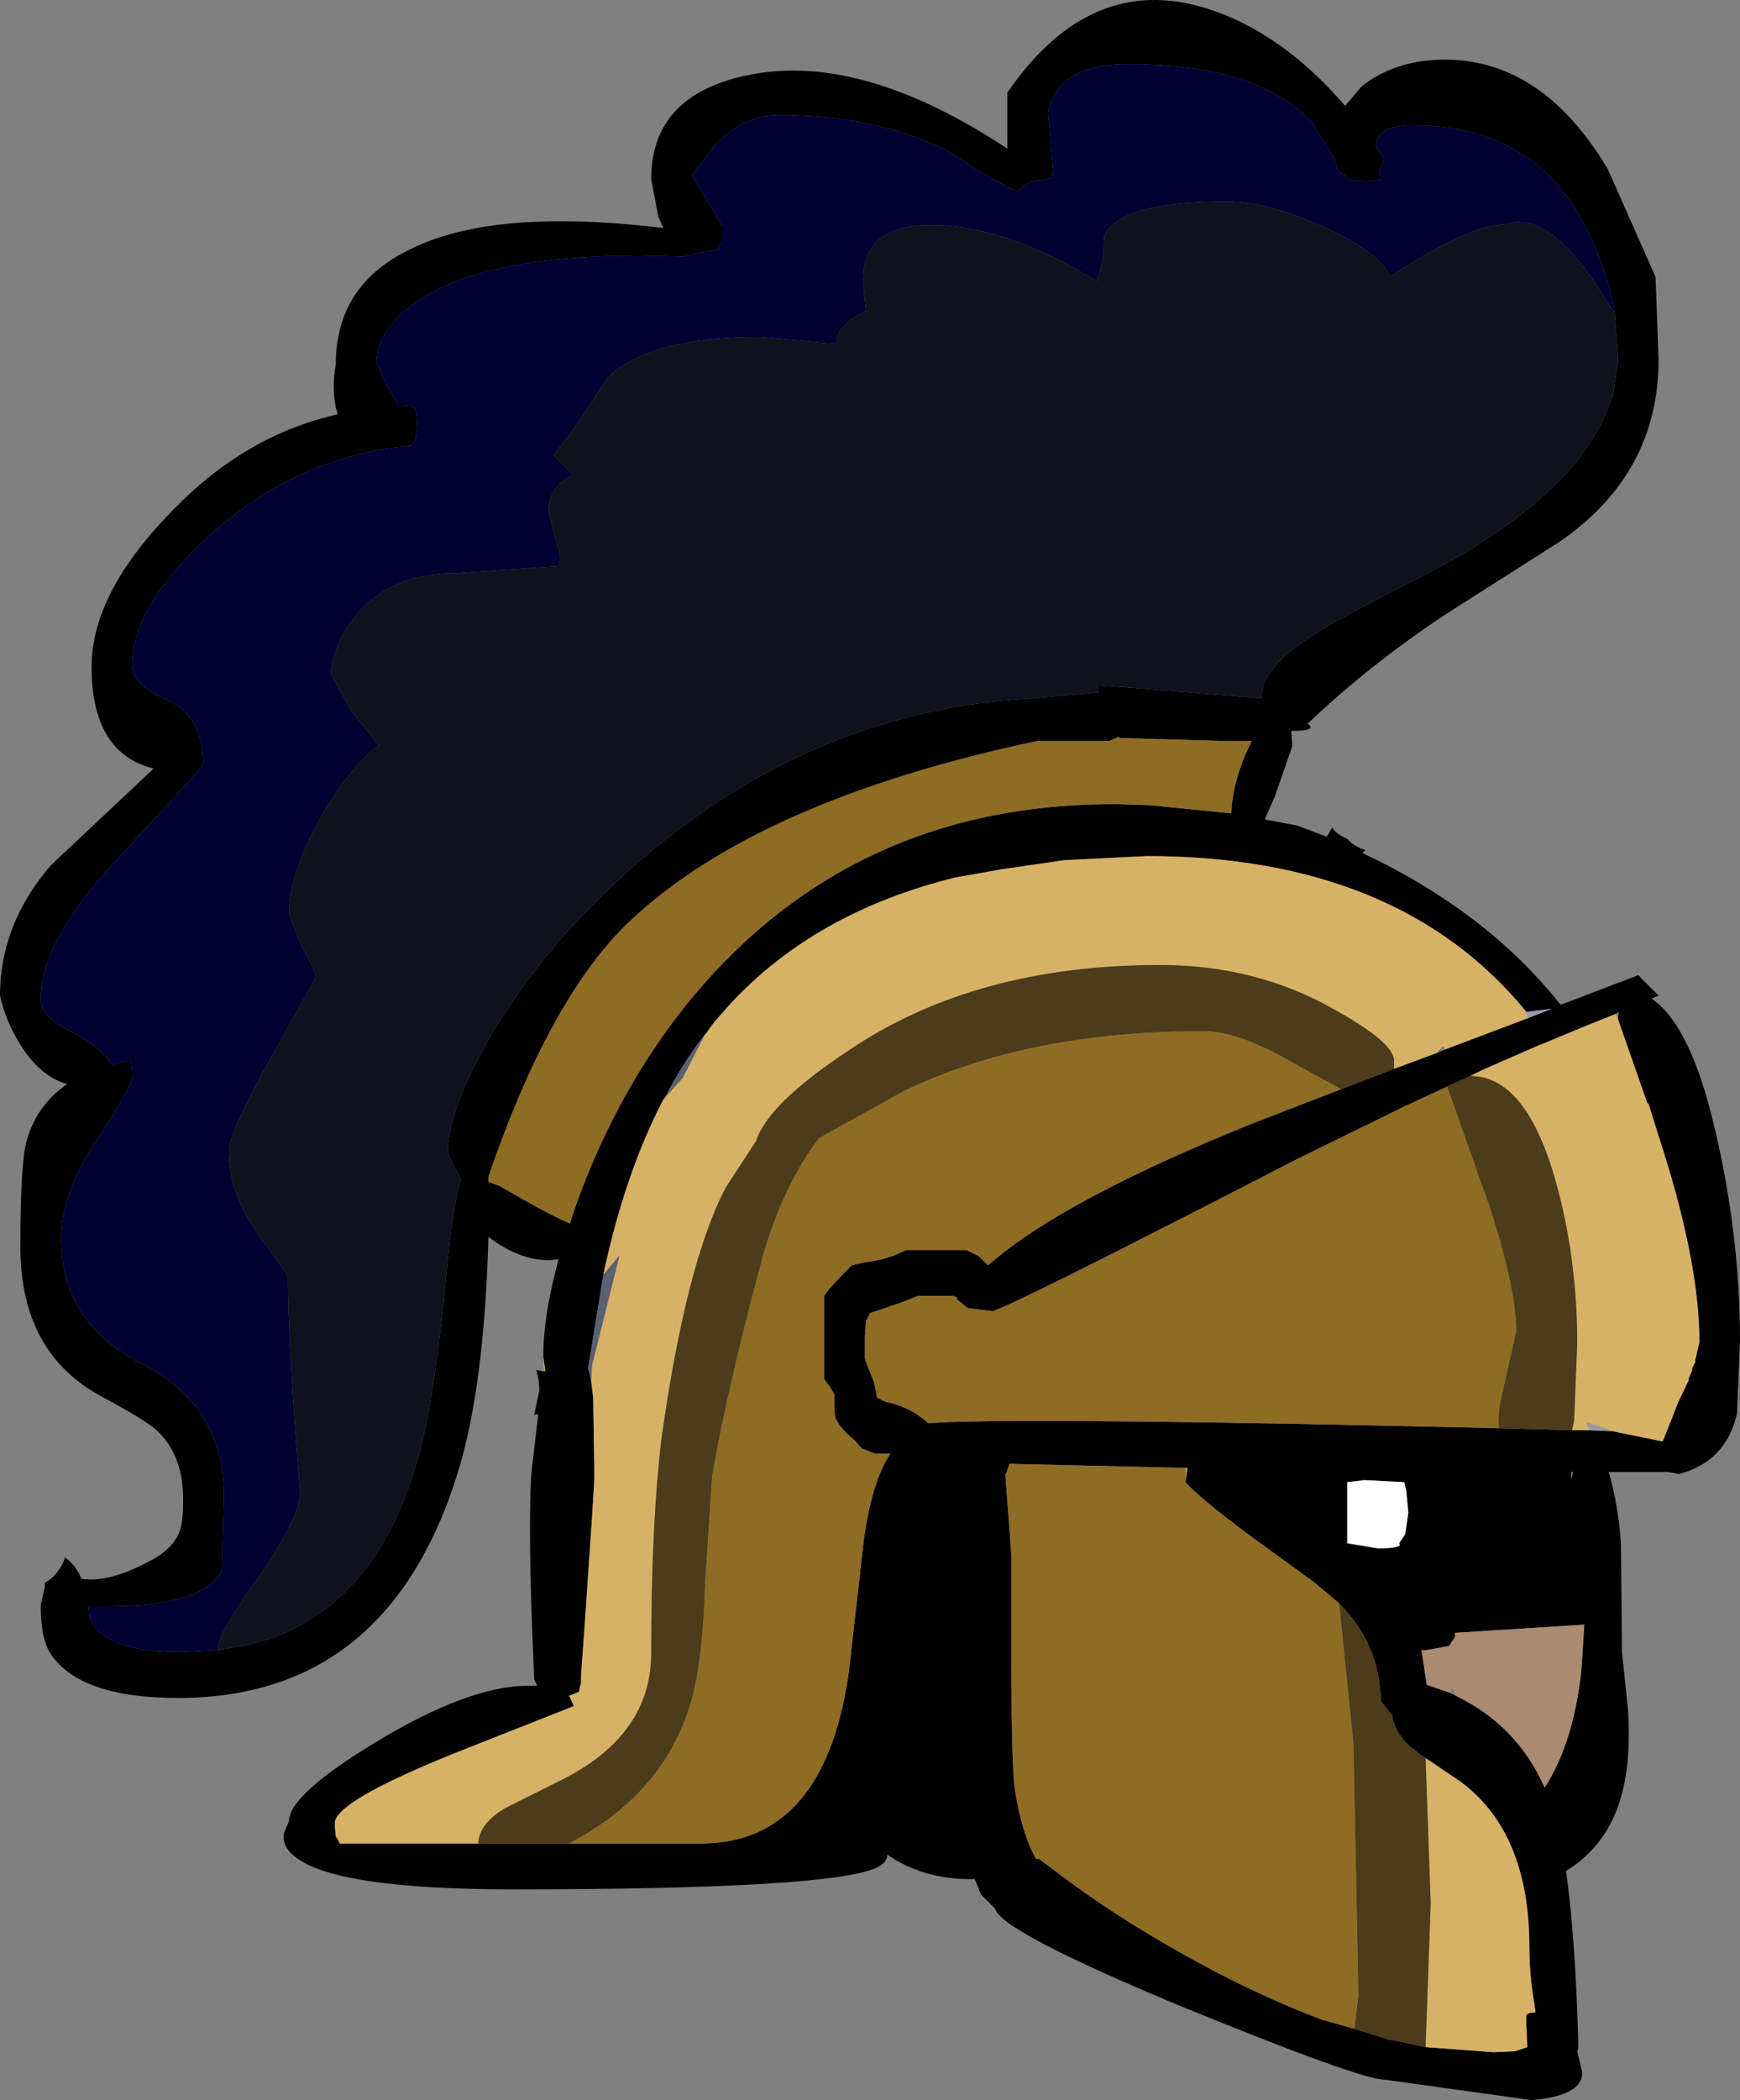 <?xml version="1.0" encoding="UTF-8" standalone="no"?>
<svg xmlns:ffdec="https://www.free-decompiler.com/flash" xmlns:xlink="http://www.w3.org/1999/xlink" ffdec:objectType="shape" height="103.15px" width="85.5px" xmlns="http://www.w3.org/2000/svg">
  <rect width="100%" height="100%" fill="#808080" stroke="none"/>
  <g transform="matrix(1.0, 0.0, 0.0, 1.0, 48.5, 67.4)">
    <path d="M-21.8 -0.75 L-21.8 -0.85 Q-21.8 -2.8 -21.05 -5.55 L-21.5 -5.5 Q-23.0 -5.5 -24.5 -6.65 -24.7 0.6 -25.95 4.75 -29.35 16.0 -39.75 16.0 -44.55 16.0 -46.0 13.85 -46.5 13.1 -46.5 11.45 L-46.3 10.55 -46.3 10.35 Q-45.6 9.95 -45.3 9.1 -44.75 9.5 -44.5 10.15 -43.1 10.35 -41.1 9.25 -39.95 8.65 -39.65 7.75 -39.5 7.3 -39.5 6.25 -39.5 4.1 -40.75 2.9 -41.25 2.4 -43.5 1.2 -47.5 -0.95 -47.5 -6.15 -47.5 -10.5 -47.15 -11.5 -46.65 -13.15 -45.2 -14.15 -46.6 -14.55 -47.6 -16.25 -48.25 -17.35 -48.5 -18.5 -48.5 -22.0 -46.0 -24.9 L-40.95 -29.65 Q-44.0 -30.4 -44.0 -34.65 -44.0 -38.35 -39.85 -42.5 -36.35 -46.05 -31.9 -47.05 L-32.0 -47.4 Q-32.2 -48.4 -32.0 -49.5 -32.0 -53.45 -28.25 -55.2 -24.15 -57.2 -15.9 -56.2 L-16.15 -56.75 -16.5 -58.6 Q-16.5 -62.95 -11.25 -63.8 -5.9 -64.65 1.0 -60.1 L1.0 -62.85 Q5.05 -68.75 10.75 -67.0 14.45 -65.85 17.6 -62.2 L18.4 -63.15 Q19.85 -64.3 21.9 -64.45 27.1 -64.8 30.5 -59.1 L32.85 -53.8 33.0 -49.75 Q33.0 -44.15 28.15 -40.8 L22.65 -37.3 Q18.85 -34.8 15.75 -31.85 16.25 -31.5 15.0 -31.5 L14.95 -31.5 15.0 -30.75 14.15 -28.3 13.65 -27.15 15.25 -26.85 16.7 -26.3 16.95 -26.75 Q17.2 -26.4 17.7 -26.2 18.05 -25.8 18.6 -25.65 L18.45 -25.5 Q24.5 -22.65 28.1 -18.15 L28.2 -18.05 32.0 -19.5 33.0 -18.5 32.65 -18.35 Q34.6 -17.05 35.8 -11.8 37.0 -6.65 37.0 -1.55 L36.85 2.05 Q36.3 4.4 34.0 5.0 L33.45 4.9 30.55 4.9 Q31.0 6.45 31.15 8.35 L31.2 13.75 31.5 16.6 Q31.65 19.0 31.2 20.7 30.55 23.2 28.45 24.5 28.9 27.65 29.05 32.8 L29.05 33.25 29.0 33.35 29.25 34.4 Q29.25 35.55 26.75 35.75 L23.15 35.25 19.55 34.75 Q18.35 34.75 9.55 31.15 0.65 27.45 0.4 26.35 L-0.3 25.65 -0.6 24.9 -0.8 24.9 Q-3.15 24.9 -4.9 23.7 -4.9 24.05 -5.35 24.3 -7.45 25.4 -23.3 25.4 -32.0 25.4 -34.0 23.8 -34.65 23.3 -34.55 22.65 L-34.3 22.05 Q-34.3 20.75 -30.0 18.15 -25.45 15.4 -22.55 15.4 L-22.1 15.4 -22.25 15.1 -22.3 13.9 Q-22.55 8.05 -22.4 5.05 L-22.05 2.05 -22.25 2.1 -22.0 0.9 Q-22.0 0.35 -22.15 -0.1 L-21.8 -0.05 -21.7 -0.05 -21.8 -0.75 M30.85 -52.0 Q30.5 -54.1 29.5 -56.1 26.95 -61.25 20.9 -61.25 19.15 -61.25 19.1 -60.2 L19.5 -59.6 19.25 -58.85 Q19.75 -58.5 18.5 -58.5 L18.25 -58.55 18.0 -58.5 17.25 -59.0 17.05 -59.65 16.0 -61.35 Q13.35 -64.25 6.9 -64.25 3.45 -64.25 3.0 -61.85 L3.25 -59.0 3.15 -58.65 2.25 -58.5 2.15 -58.5 1.5 -58.0 Q0.75 -58.25 -2.05 -60.05 -5.55 -61.75 -10.25 -61.75 -11.95 -61.75 -13.4 -60.25 L-14.5 -58.75 -13.0 -56.3 -13.0 -55.6 -13.0 -55.5 -13.25 -55.35 -13.15 -55.15 -14.0 -55.0 -14.05 -55.0 -14.9 -54.8 -17.0 -54.85 Q-24.7 -54.85 -28.0 -52.6 -30.0 -51.25 -30.0 -49.55 L-29.45 -48.4 -28.9 -47.45 -28.35 -47.5 -28.15 -47.35 Q-28.0 -47.25 -28.0 -46.5 L-28.1 -45.75 -28.35 -45.5 Q-33.9 -45.0 -38.2 -41.1 -42.0 -37.65 -42.0 -34.75 -42.0 -33.75 -40.35 -33.05 -38.9 -32.45 -38.55 -30.65 L-38.5 -30.0 -38.6 -29.75 -38.65 -29.65 -42.5 -25.45 Q-46.5 -21.25 -46.5 -18.35 -46.5 -17.5 -45.25 -16.85 -43.6 -16.05 -43.0 -15.1 L-42.35 -15.25 -42.15 -15.35 Q-42.0 -15.3 -42.0 -14.5 -42.0 -14.05 -43.75 -11.4 -45.5 -8.75 -45.5 -6.6 -45.5 -2.4 -41.5 -0.4 -37.5 1.65 -37.5 6.1 L-37.6 9.75 Q-38.5 11.5 -43.25 11.5 L-44.15 11.5 -44.1 12.0 Q-43.55 13.75 -39.5 13.75 L-37.8 13.65 -37.5 13.6 -36.35 13.4 -35.25 13.1 Q-29.55 11.1 -27.7 3.2 -27.1 0.65 -26.55 -4.95 -26.3 -8.0 -25.85 -9.45 L-26.5 -10.75 Q-26.5 -12.95 -24.25 -16.75 -21.65 -21.05 -17.6 -24.65 -8.75 -32.55 2.3 -33.1 L5.5 -33.4 5.5 -33.75 13.5 -33.1 13.5 -33.25 Q13.5 -34.65 16.25 -36.35 17.9 -37.35 22.25 -39.55 29.15 -43.35 30.6 -47.6 L30.75 -47.95 31.0 -49.6 31.0 -49.9 30.85 -51.95 30.85 -52.0 M26.5 -17.7 Q20.25 -25.35 7.85 -25.35 L3.8 -25.15 -1.55 -24.3 Q-8.45 -22.6 -12.65 -18.05 L-13.4 -17.2 -13.8 -16.65 -13.85 -16.6 Q-14.95 -15.2 -15.85 -13.45 L-15.9 -13.4 Q-17.8 -9.75 -18.85 -4.8 L-19.6 -0.2 -19.45 0.4 -19.45 0.45 -19.4 0.85 -19.35 1.25 -19.3 4.65 -19.3 4.7 -19.3 4.8 -19.3 4.85 -19.3 4.95 -19.3 5.1 -19.3 5.15 -19.3 5.35 -19.4 7.0 -19.75 12.15 -19.8 12.85 -19.95 14.9 -19.95 15.25 -20.0 15.45 -20.05 15.7 -20.55 15.9 -20.5 15.95 -20.3 16.4 -26.25 18.75 Q-32.05 21.1 -32.05 22.15 L-32.05 22.25 -32.0 22.8 -31.9 22.95 -31.8 23.15 -25.0 23.15 -20.55 23.15 -14.0 23.15 Q-8.0 23.1 -6.8 14.8 L-6.05 8.2 Q-5.65 5.35 -4.75 4.0 L-5.5 4.0 -6.15 3.75 -6.5 3.35 -6.9 3.0 -7.25 2.6 -7.45 2.25 -7.5 1.85 -7.5 1.1 -7.7 0.75 -8.0 0.35 -8.0 0.0 -8.0 -1.9 -8.0 -3.75 -7.75 -4.1 -7.0 -4.9 -6.65 -5.25 -6.0 -5.4 Q-4.8 -5.55 -4.0 -6.0 L-1.0 -6.0 -0.4 -5.7 -0.05 -5.35 0.05 -5.25 Q3.75 -8.5 13.25 -12.3 L17.4 -13.9 20.0 -14.9 22.15 -15.7 22.5 -15.85 26.6 -17.4 27.75 -17.85 26.5 -17.7 M6.0 -31.0 L2.45 -31.0 Q-11.2 -28.1 -17.5 -22.2 -21.45 -18.5 -24.5 -9.6 L-24.5 -9.35 -23.95 -9.15 Q-21.55 -7.75 -20.5 -7.3 L-20.2 -8.2 Q-18.1 -14.05 -14.45 -18.45 -6.45 -28.0 6.45 -27.9 L8.0 -27.85 12.0 -27.45 Q12.05 -28.8 12.7 -30.35 L13.0 -31.0 11.75 -31.0 6.55 -31.15 6.45 -31.2 6.0 -31.0 M23.2 -14.3 L20.5 -13.05 15.3 -10.5 Q0.75 -3.0 0.25 -3.0 L-0.95 -3.15 -1.5 -3.6 -1.45 -3.65 -1.65 -3.75 -3.4 -3.75 -4.0 -3.5 -5.75 -2.9 -5.95 -2.5 -6.0 -1.75 -6.0 -0.65 -5.85 -0.25 -5.55 0.5 -5.4 1.25 -5.0 1.45 Q-3.75 1.7 -2.9 2.5 L-1.85 2.45 Q3.8 2.25 25.15 2.75 L28.75 2.85 29.6 2.85 30.75 2.9 33.2 3.4 33.7 2.15 33.95 1.5 34.0 1.4 34.45 0.45 34.5 0.25 34.65 -0.1 34.65 -0.2 34.7 -0.3 34.75 -0.4 34.8 -0.5 34.8 -0.6 35.0 -1.45 35.0 -1.9 Q34.9 -5.8 33.0 -11.6 L32.75 -12.4 32.5 -13.2 32.45 -13.2 31.0 -17.35 31.05 -17.7 30.9 -17.6 29.4 -17.0 27.6 -16.25 27.1 -16.05 24.35 -14.85 23.75 -14.55 23.2 -14.3 M28.7 5.3 L28.8 4.9 28.7 4.9 28.7 5.3 M20.6 5.8 L20.5 5.4 18.55 5.3 18.15 5.35 17.7 5.4 17.7 8.4 19.2 8.65 Q20.45 8.65 20.25 8.4 L20.55 7.95 20.7 6.9 20.6 5.8 M23.05 15.9 Q26.05 17.35 27.4 20.4 28.8 18.25 29.2 14.7 L29.35 12.4 23.0 12.8 23.0 13.0 22.7 13.45 21.6 13.65 21.35 13.65 21.6 15.3 21.6 15.35 22.75 15.75 23.05 15.9 M21.55 18.95 L21.25 18.75 20.95 18.5 20.85 18.45 Q20.05 17.75 19.9 16.85 L19.35 16.15 Q19.3 13.35 17.3 11.35 L16.05 10.3 14.05 8.85 Q10.65 6.4 9.75 5.4 L9.85 4.7 9.75 4.7 9.7 4.7 1.1 4.5 0.95 4.95 0.9 5.0 1.2 9.05 1.2 14.25 Q1.2 19.0 1.35 20.35 1.65 22.5 2.4 23.9 L2.55 23.9 3.75 24.8 Q6.35 26.75 9.75 28.65 13.25 30.6 16.45 31.8 L18.05 32.25 19.8 32.8 19.9 32.8 21.55 33.15 24.9 33.4 25.95 33.35 26.55 33.15 26.5 32.05 26.5 31.6 Q26.55 31.45 26.95 31.45 L26.9 31.05 Q26.65 29.65 26.65 28.25 26.65 22.6 23.25 20.1 L21.55 18.95" fill="#000000" fill-rule="evenodd" stroke="none"/>
    <path d="M3.8 -25.15 L0.7 -24.7 -1.55 -24.3 3.8 -25.15 M-13.85 -16.6 L-14.95 -14.45 -15.85 -13.45 Q-14.95 -15.2 -13.85 -16.6 M-18.85 -4.8 L-18.05 -5.75 -19.4 -0.35 -19.45 0.4 -19.6 -0.2 -18.85 -4.8 M22.15 -15.75 L22.4 -16.0 22.45 -16.0 22.15 -15.75" fill="#5b6171" fill-rule="evenodd" stroke="none"/>
    <path d="M26.6 -17.4 L26.5 -17.7 27.75 -17.85 26.6 -17.4 M30.75 2.9 L29.6 2.85 29.45 2.45 30.35 2.75 30.75 2.9" fill="#969cab" fill-rule="evenodd" stroke="none"/>
    <path d="M22.75 15.75 L21.6 15.35 21.6 15.3 21.35 13.65 21.6 13.65 22.7 13.45 23.0 13.0 23.0 12.8 29.35 12.4 29.2 14.7 Q28.8 18.25 27.4 20.4 26.05 17.35 23.05 15.9 L22.85 15.5 22.75 15.75" fill="#aa8a71" fill-rule="evenodd" stroke="none"/>
    <path d="M20.6 5.8 L20.7 6.9 20.55 7.95 20.25 8.4 Q20.45 8.65 19.2 8.65 L17.7 8.4 17.7 5.4 18.15 5.35 18.55 5.3 20.5 5.4 20.6 5.8" fill="#ffffff" fill-rule="evenodd" stroke="none"/>
    <path d="M-21.8 -0.05 L-21.8 -0.75 -21.7 -0.05 -21.8 -0.05 M9.75 5.4 L9.75 4.7 9.85 4.7 9.75 5.4" fill="#c0a430" fill-rule="evenodd" stroke="none"/>
    <path d="M3.8 -25.15 L7.85 -25.35 Q20.25 -25.35 26.5 -17.7 L26.6 -17.4 22.5 -15.85 22.45 -16.0 22.4 -16.0 22.15 -15.75 22.15 -15.7 20.0 -14.9 20.0 -15.3 Q20.0 -16.2 17.0 -17.85 13.2 -20.0 8.5 -20.0 -0.6 -20.0 -6.8 -15.8 -10.75 -13.2 -11.35 -11.35 L-12.85 -9.05 Q-14.8 -5.3 -16.0 3.3 -16.5 7.5 -16.5 13.8 -16.5 17.75 -20.75 19.95 L-23.65 21.4 Q-24.95 22.15 -25.0 23.15 L-31.8 23.15 -31.9 22.95 -32.0 22.8 -32.05 22.25 -32.05 22.15 Q-32.05 21.1 -26.25 18.75 L-20.3 16.4 -20.5 15.95 -20.55 15.9 -20.05 15.7 -20.0 15.45 -19.95 15.25 -19.95 14.9 -19.8 12.85 -19.75 12.15 -19.4 7.0 -19.3 5.35 -19.3 5.15 -19.3 5.1 -19.3 4.95 -19.3 4.85 -19.3 4.8 -19.3 4.7 -19.3 4.65 -19.35 1.25 -19.4 0.85 -19.45 0.45 -19.45 0.4 -19.4 -0.35 -18.05 -5.75 -18.85 -4.8 Q-17.8 -9.75 -15.9 -13.4 L-15.85 -13.45 -14.95 -14.45 -13.85 -16.6 -13.8 -16.65 -13.4 -17.2 -12.65 -18.05 Q-8.45 -22.6 -1.55 -24.3 L0.7 -24.7 3.8 -25.15 M23.75 -14.55 L24.35 -14.85 27.1 -16.05 27.6 -16.25 29.4 -17.0 30.9 -17.6 31.0 -17.35 32.45 -13.2 32.5 -13.2 32.75 -12.4 33.0 -11.6 Q34.9 -5.8 35.0 -1.9 L35.0 -1.45 34.8 -0.6 34.8 -0.5 34.75 -0.4 34.7 -0.3 34.65 -0.2 34.65 -0.1 34.5 0.25 34.45 0.45 34.0 1.4 33.95 1.5 33.7 2.15 33.2 3.4 30.75 2.9 30.35 2.75 29.45 2.45 29.6 2.85 28.75 2.85 28.85 2.35 29.0 -1.4 Q29.0 -5.8 27.85 -9.7 26.4 -14.55 23.75 -14.55 M21.55 33.15 L21.8 26.1 21.55 18.95 23.25 20.1 Q26.65 22.6 26.65 28.25 26.65 29.65 26.9 31.05 L26.95 31.45 Q26.55 31.45 26.5 31.6 L26.5 32.05 26.55 33.15 25.95 33.35 24.9 33.4 21.55 33.15" fill="#d7b266" fill-rule="evenodd" stroke="none"/>
    <path d="M30.85 -52.0 L30.25 -52.95 Q28.0 -56.5 26.1 -56.5 L24.55 -56.25 Q22.65 -55.7 19.8 -53.8 19.45 -54.9 16.65 -56.2 13.85 -57.5 11.8 -57.5 6.5 -57.5 5.75 -55.8 5.75 -54.5 5.4 -53.6 L3.8 -54.5 Q0.2 -56.35 -2.75 -56.35 -6.1 -56.35 -6.1 -53.6 L-5.95 -52.15 Q-7.4 -51.4 -7.4 -50.55 L-7.4 -50.5 -11.15 -50.85 Q-16.55 -50.85 -18.65 -48.85 -20.3 -46.25 -21.3 -45.05 L-20.35 -44.1 Q-21.55 -43.45 -21.55 -42.3 L-21.15 -40.7 Q-20.85 -39.95 -21.05 -39.6 L-26.0 -39.25 Q-29.55 -39.25 -31.25 -36.85 -32.1 -35.65 -32.25 -34.3 L-31.25 -32.5 -29.9 -30.8 Q-31.7 -29.3 -33.0 -26.75 -34.3 -24.3 -34.3 -22.5 L-33.65 -20.85 Q-33.0 -19.8 -33.0 -19.35 L-35.1 -15.6 Q-37.25 -11.8 -37.25 -10.85 -37.25 -8.75 -35.8 -6.75 L-34.35 -4.75 Q-34.35 -1.35 -33.75 5.9 -33.75 7.1 -35.75 10.0 -37.8 12.85 -37.8 13.55 L-37.8 13.65 -39.5 13.75 Q-43.55 13.75 -44.1 12.0 L-44.15 11.5 -43.25 11.5 Q-38.5 11.5 -37.6 9.75 L-37.5 6.1 Q-37.5 1.65 -41.5 -0.4 -45.5 -2.4 -45.5 -6.6 -45.5 -8.75 -43.75 -11.4 -42.0 -14.05 -42.0 -14.5 -42.0 -15.3 -42.15 -15.35 L-42.35 -15.25 -43.0 -15.1 Q-43.6 -16.05 -45.25 -16.85 -46.5 -17.5 -46.5 -18.35 -46.5 -21.25 -42.5 -25.45 L-38.65 -29.65 -38.6 -29.75 -38.5 -30.0 -38.55 -30.65 Q-38.9 -32.45 -40.35 -33.05 -42.0 -33.75 -42.0 -34.75 -42.0 -37.65 -38.2 -41.1 -33.9 -45.0 -28.35 -45.5 L-28.1 -45.75 -28.0 -46.5 Q-28.0 -47.25 -28.15 -47.35 L-28.35 -47.5 -28.9 -47.45 -29.45 -48.4 -30.0 -49.55 Q-30.0 -51.25 -28.0 -52.6 -24.7 -54.85 -17.0 -54.85 L-14.9 -54.8 -14.05 -55.0 -14.0 -55.0 -13.15 -55.15 -13.25 -55.35 -13.0 -55.5 -13.0 -55.6 -13.0 -56.3 -14.5 -58.75 -13.4 -60.25 Q-11.95 -61.75 -10.25 -61.75 -5.55 -61.75 -2.05 -60.05 0.75 -58.25 1.5 -58.0 L2.15 -58.5 2.25 -58.5 3.15 -58.65 3.25 -59.0 3.0 -61.85 Q3.45 -64.25 6.9 -64.25 13.35 -64.25 16.0 -61.35 L17.05 -59.65 17.25 -59.0 18.0 -58.5 18.25 -58.55 18.5 -58.5 Q19.75 -58.5 19.25 -58.85 L19.5 -59.6 19.1 -60.2 Q19.15 -61.25 20.9 -61.25 26.95 -61.25 29.5 -56.1 30.5 -54.1 30.85 -52.0" fill="#000033" fill-rule="evenodd" stroke="none"/>
    <path d="M-25.0 23.15 Q-24.95 22.15 -23.65 21.4 L-20.75 19.95 Q-16.5 17.75 -16.5 13.8 -16.5 7.5 -16.0 3.3 -14.8 -5.3 -12.85 -9.05 L-11.35 -11.35 Q-10.75 -13.2 -6.8 -15.8 -0.6 -20.0 8.5 -20.0 13.2 -20.0 17.0 -17.85 20.0 -16.2 20.0 -15.3 L20.0 -14.9 17.4 -13.9 15.2 -15.1 Q12.4 -16.75 10.65 -16.75 2.0 -16.75 -4.1 -13.8 L-8.25 -11.5 Q-10.0 -9.2 -11.0 -5.75 -12.75 0.75 -13.5 5.05 L-13.85 10.35 Q-13.95 13.85 -14.45 15.85 -15.7 20.65 -20.55 23.15 L-25.0 23.15 M25.15 2.75 Q25.1 2.2 25.2 1.55 L26.0 -2.0 Q26.0 -4.2 24.6 -8.4 L22.6 -14.05 22.65 -14.05 23.2 -14.3 23.75 -14.55 Q26.4 -14.55 27.85 -9.7 29.0 -5.8 29.0 -1.4 L28.85 2.35 28.75 2.85 25.15 2.75 M17.3 11.35 Q19.3 13.35 19.35 16.15 L19.9 16.85 Q20.05 17.75 20.85 18.45 L20.95 18.5 21.25 18.75 21.55 18.95 21.8 26.1 21.55 33.15 19.9 32.8 19.8 32.8 18.05 32.25 18.25 30.6 18.0 18.2 17.3 11.35" fill="#4d3c1a" fill-rule="evenodd" stroke="none"/>
    <path d="M6.0 -31.0 L6.45 -31.2 6.55 -31.15 11.75 -31.0 13.0 -31.0 12.7 -30.35 Q12.05 -28.8 12.0 -27.45 L8.0 -27.85 6.45 -27.9 Q-6.45 -28.0 -14.45 -18.45 -18.1 -14.05 -20.2 -8.2 L-20.5 -7.3 Q-21.55 -7.75 -23.95 -9.15 L-24.5 -9.35 -24.5 -9.6 Q-21.45 -18.5 -17.5 -22.2 -11.2 -28.1 2.45 -31.0 L6.0 -31.0 M-20.55 23.15 Q-15.7 20.65 -14.45 15.85 -13.95 13.85 -13.85 10.35 L-13.5 5.05 Q-12.75 0.75 -11.0 -5.75 -10.0 -9.2 -8.25 -11.5 L-4.1 -13.8 Q2.0 -16.75 10.65 -16.75 12.4 -16.75 15.2 -15.1 L17.4 -13.9 13.25 -12.3 Q3.75 -8.5 0.05 -5.25 L-0.05 -5.35 -0.4 -5.7 -1.0 -6.0 -4.0 -6.0 Q-4.8 -5.55 -6.0 -5.4 L-6.65 -5.25 -7.0 -4.9 -7.75 -4.1 -8.0 -3.75 -8.0 -1.9 -8.0 0.0 -8.0 0.35 -7.7 0.75 -7.5 1.1 -7.5 1.85 -7.45 2.25 -7.25 2.6 -6.9 3.0 -6.5 3.35 -6.15 3.75 -5.5 4.0 -4.75 4.0 Q-5.65 5.35 -6.05 8.2 L-6.8 14.8 Q-8.0 23.1 -14.0 23.15 L-20.55 23.15 M25.15 2.75 Q3.8 2.25 -1.85 2.45 L-2.9 2.5 Q-3.75 1.7 -5.0 1.45 L-5.4 1.25 -5.55 0.5 -5.85 -0.25 -6.0 -0.65 -6.0 -1.75 -5.95 -2.5 -5.75 -2.9 -4.0 -3.5 -3.4 -3.75 -1.65 -3.75 -1.45 -3.65 -1.5 -3.6 -0.95 -3.15 0.25 -3.0 Q0.75 -3.0 15.3 -10.5 L20.5 -13.05 23.2 -14.3 22.65 -14.05 22.6 -14.05 24.6 -8.4 Q26.0 -4.2 26.0 -2.0 L25.2 1.55 Q25.1 2.2 25.15 2.75 M17.3 11.35 L18.0 18.2 18.25 30.6 18.05 32.25 16.45 31.8 Q13.25 30.6 9.75 28.65 6.35 26.75 3.75 24.8 L2.55 23.9 2.4 23.9 Q1.65 22.5 1.35 20.35 1.2 19.0 1.2 14.25 L1.2 9.05 0.9 5.0 0.95 4.95 1.1 4.5 9.7 4.7 9.75 4.7 9.75 5.4 Q10.65 6.4 14.05 8.85 L16.05 10.3 17.3 11.35" fill="#8e6c24" fill-rule="evenodd" stroke="none"/>
    <path d="M-37.8 13.65 L-37.8 13.55 Q-37.8 12.85 -35.75 10.0 -33.75 7.1 -33.75 5.9 -34.35 -1.35 -34.35 -4.75 L-35.8 -6.75 Q-37.25 -8.75 -37.25 -10.85 -37.25 -11.8 -35.1 -15.6 L-33.0 -19.35 Q-33.0 -19.8 -33.65 -20.85 L-34.3 -22.5 Q-34.3 -24.3 -33.0 -26.75 -31.7 -29.3 -29.9 -30.8 L-31.25 -32.5 -32.25 -34.3 Q-32.1 -35.65 -31.25 -36.85 -29.55 -39.25 -26.0 -39.25 L-21.05 -39.6 Q-20.85 -39.95 -21.15 -40.7 L-21.55 -42.3 Q-21.55 -43.45 -20.35 -44.1 L-21.3 -45.05 Q-20.3 -46.25 -18.65 -48.85 -16.55 -50.85 -11.15 -50.85 L-7.4 -50.5 -7.4 -50.55 Q-7.4 -51.4 -5.95 -52.15 L-6.1 -53.6 Q-6.1 -56.35 -2.75 -56.35 0.2 -56.35 3.8 -54.5 L5.4 -53.6 Q5.75 -54.5 5.75 -55.8 6.5 -57.5 11.8 -57.5 13.85 -57.5 16.65 -56.2 19.45 -54.9 19.8 -53.8 22.65 -55.7 24.55 -56.25 L26.1 -56.5 Q28.0 -56.5 30.25 -52.95 L30.85 -52.0 30.85 -51.95 31.0 -49.9 31.0 -49.6 30.75 -47.95 30.6 -47.6 Q29.15 -43.35 22.25 -39.55 17.9 -37.35 16.25 -36.35 13.5 -34.65 13.5 -33.25 L13.5 -33.1 5.5 -33.75 5.5 -33.4 2.3 -33.1 Q-8.75 -32.55 -17.6 -24.65 -21.65 -21.05 -24.25 -16.75 -26.5 -12.95 -26.5 -10.75 L-25.85 -9.45 Q-26.3 -8.0 -26.55 -4.95 -27.1 0.65 -27.7 3.2 -29.55 11.1 -35.25 13.1 L-36.35 13.4 -37.5 13.6 -37.8 13.65" fill="#11111e" fill-rule="evenodd" stroke="none"/>
  </g>
</svg>
